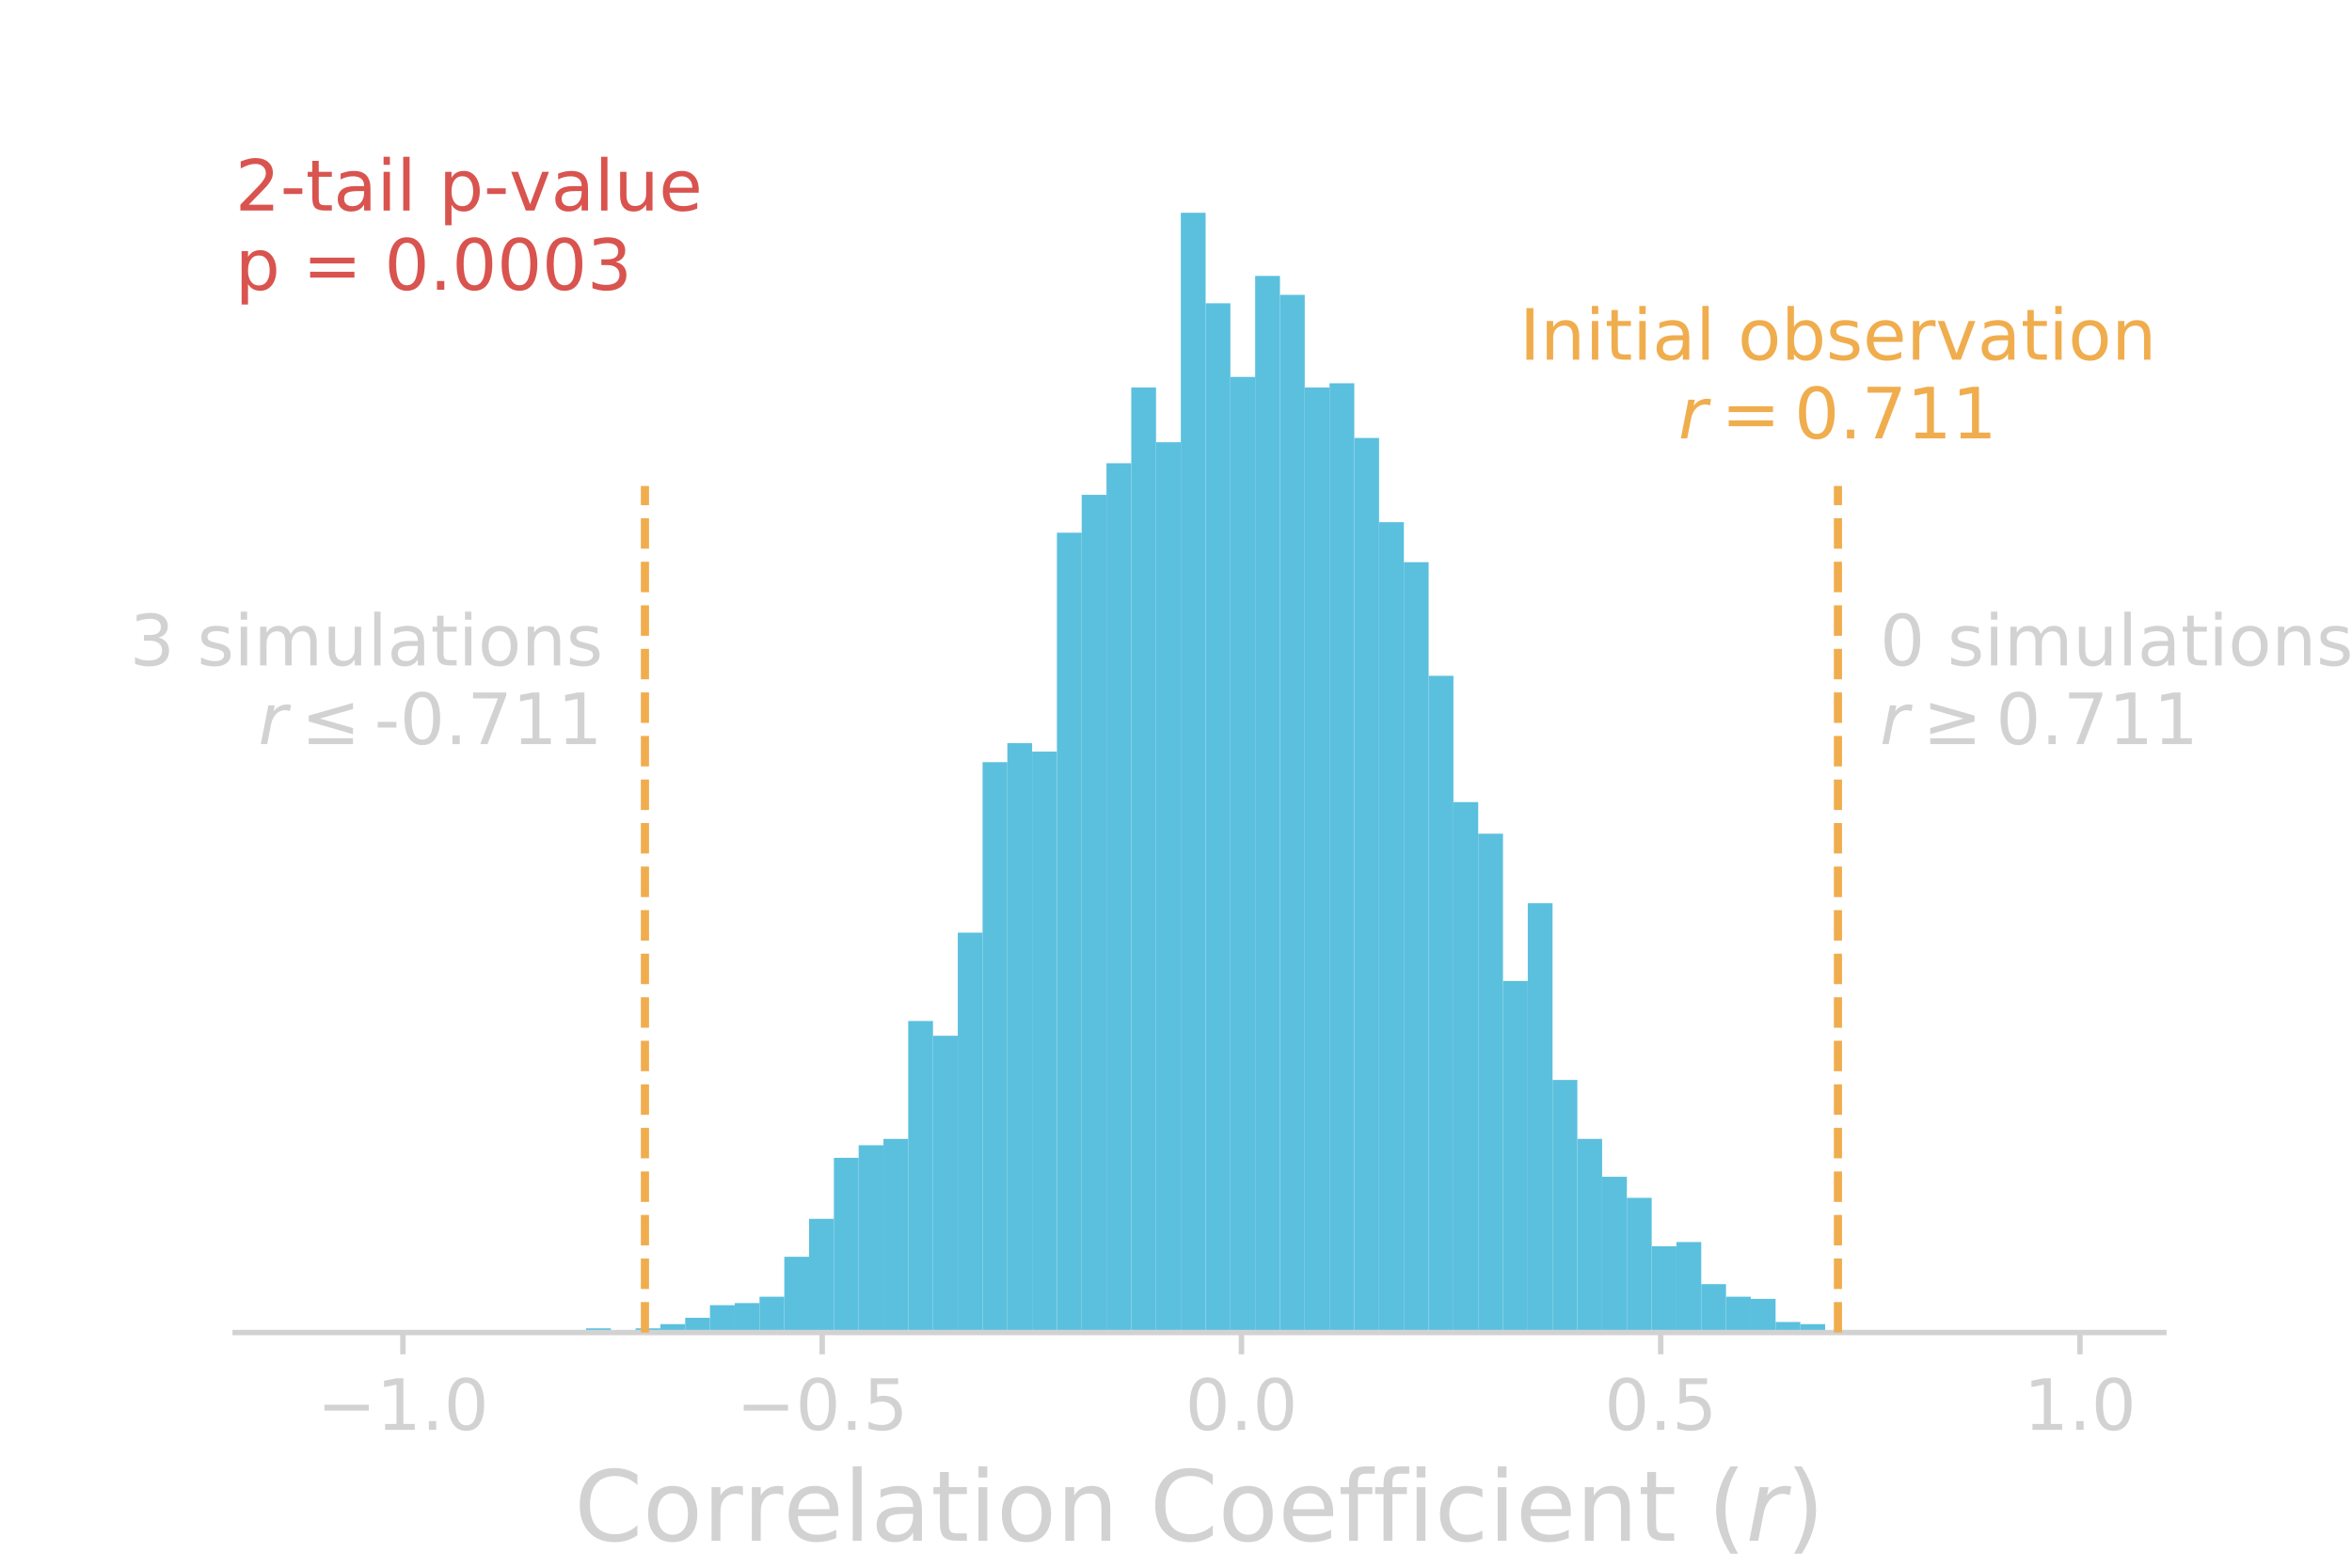 <?xml version="1.0" encoding="utf-8" standalone="no"?>
<!DOCTYPE svg PUBLIC "-//W3C//DTD SVG 1.1//EN"
  "http://www.w3.org/Graphics/SVG/1.1/DTD/svg11.dtd">
<!-- Created with matplotlib (http://matplotlib.org/) -->
<svg height="288pt" version="1.1" viewBox="0 0 432 288" width="432pt" xmlns="http://www.w3.org/2000/svg" xmlns:xlink="http://www.w3.org/1999/xlink">
 <defs>
  <style type="text/css">
*{stroke-linecap:butt;stroke-linejoin:round;}
  </style>
 </defs>
 <g id="figure_1">
  <g id="patch_1">
   <path d="M 0 288 
L 432 288 
L 432 0 
L 0 0 
z
" style="fill:none;"/>
  </g>
  <g id="axes_1">
   <g id="patch_2">
    <path d="M 43.2 244.8 
L 397.44 244.8 
L 397.44 28.8 
L 43.2 28.8 
z
" style="fill:none;"/>
   </g>
   <g id="patch_3">
    <path clip-path="url(#pc19219c7af)" d="M 107.643 244.8 
L 112.195 244.8 
L 112.195 244.027 
L 107.643 244.027 
z
" style="fill:#5bc0de;"/>
   </g>
   <g id="patch_4">
    <path clip-path="url(#pc19219c7af)" d="M 112.195 244.8 
L 116.746 244.8 
L 116.746 244.413 
L 112.195 244.413 
z
" style="fill:#5bc0de;"/>
   </g>
   <g id="patch_5">
    <path clip-path="url(#pc19219c7af)" d="M 116.746 244.8 
L 121.298 244.8 
L 121.298 244.027 
L 116.746 244.027 
z
" style="fill:#5bc0de;"/>
   </g>
   <g id="patch_6">
    <path clip-path="url(#pc19219c7af)" d="M 121.298 244.8 
L 125.85 244.8 
L 125.85 243.253 
L 121.298 243.253 
z
" style="fill:#5bc0de;"/>
   </g>
   <g id="patch_7">
    <path clip-path="url(#pc19219c7af)" d="M 125.85 244.8 
L 130.402 244.8 
L 130.402 242.093 
L 125.85 242.093 
z
" style="fill:#5bc0de;"/>
   </g>
   <g id="patch_8">
    <path clip-path="url(#pc19219c7af)" d="M 130.402 244.8 
L 134.954 244.8 
L 134.954 239.773 
L 130.402 239.773 
z
" style="fill:#5bc0de;"/>
   </g>
   <g id="patch_9">
    <path clip-path="url(#pc19219c7af)" d="M 134.954 244.8 
L 139.505 244.8 
L 139.505 239.386 
L 134.954 239.386 
z
" style="fill:#5bc0de;"/>
   </g>
   <g id="patch_10">
    <path clip-path="url(#pc19219c7af)" d="M 139.505 244.8 
L 144.057 244.8 
L 144.057 238.226 
L 139.505 238.226 
z
" style="fill:#5bc0de;"/>
   </g>
   <g id="patch_11">
    <path clip-path="url(#pc19219c7af)" d="M 144.057 244.8 
L 148.609 244.8 
L 148.609 230.879 
L 144.057 230.879 
z
" style="fill:#5bc0de;"/>
   </g>
   <g id="patch_12">
    <path clip-path="url(#pc19219c7af)" d="M 148.609 244.8 
L 153.161 244.8 
L 153.161 223.919 
L 148.609 223.919 
z
" style="fill:#5bc0de;"/>
   </g>
   <g id="patch_13">
    <path clip-path="url(#pc19219c7af)" d="M 153.161 244.8 
L 157.713 244.8 
L 157.713 212.705 
L 153.161 212.705 
z
" style="fill:#5bc0de;"/>
   </g>
   <g id="patch_14">
    <path clip-path="url(#pc19219c7af)" d="M 157.713 244.8 
L 162.264 244.8 
L 162.264 210.385 
L 157.713 210.385 
z
" style="fill:#5bc0de;"/>
   </g>
   <g id="patch_15">
    <path clip-path="url(#pc19219c7af)" d="M 162.264 244.8 
L 166.816 244.8 
L 166.816 209.225 
L 162.264 209.225 
z
" style="fill:#5bc0de;"/>
   </g>
   <g id="patch_16">
    <path clip-path="url(#pc19219c7af)" d="M 166.816 244.8 
L 171.368 244.8 
L 171.368 187.571 
L 166.816 187.571 
z
" style="fill:#5bc0de;"/>
   </g>
   <g id="patch_17">
    <path clip-path="url(#pc19219c7af)" d="M 171.368 244.8 
L 175.92 244.8 
L 175.92 190.278 
L 171.368 190.278 
z
" style="fill:#5bc0de;"/>
   </g>
   <g id="patch_18">
    <path clip-path="url(#pc19219c7af)" d="M 175.92 244.8 
L 180.472 244.8 
L 180.472 171.331 
L 175.92 171.331 
z
" style="fill:#5bc0de;"/>
   </g>
   <g id="patch_19">
    <path clip-path="url(#pc19219c7af)" d="M 180.472 244.8 
L 185.023 244.8 
L 185.023 140.009 
L 180.472 140.009 
z
" style="fill:#5bc0de;"/>
   </g>
   <g id="patch_20">
    <path clip-path="url(#pc19219c7af)" d="M 185.023 244.8 
L 189.575 244.8 
L 189.575 136.529 
L 185.023 136.529 
z
" style="fill:#5bc0de;"/>
   </g>
   <g id="patch_21">
    <path clip-path="url(#pc19219c7af)" d="M 189.575 244.8 
L 194.127 244.8 
L 194.127 138.076 
L 189.575 138.076 
z
" style="fill:#5bc0de;"/>
   </g>
   <g id="patch_22">
    <path clip-path="url(#pc19219c7af)" d="M 194.127 244.8 
L 198.679 244.8 
L 198.679 97.861 
L 194.127 97.861 
z
" style="fill:#5bc0de;"/>
   </g>
   <g id="patch_23">
    <path clip-path="url(#pc19219c7af)" d="M 198.679 244.8 
L 203.231 244.8 
L 203.231 90.901 
L 198.679 90.901 
z
" style="fill:#5bc0de;"/>
   </g>
   <g id="patch_24">
    <path clip-path="url(#pc19219c7af)" d="M 203.231 244.8 
L 207.782 244.8 
L 207.782 85.101 
L 203.231 85.101 
z
" style="fill:#5bc0de;"/>
   </g>
   <g id="patch_25">
    <path clip-path="url(#pc19219c7af)" d="M 207.782 244.8 
L 212.334 244.8 
L 212.334 71.18 
L 207.782 71.18 
z
" style="fill:#5bc0de;"/>
   </g>
   <g id="patch_26">
    <path clip-path="url(#pc19219c7af)" d="M 212.334 244.8 
L 216.886 244.8 
L 216.886 81.234 
L 212.334 81.234 
z
" style="fill:#5bc0de;"/>
   </g>
   <g id="patch_27">
    <path clip-path="url(#pc19219c7af)" d="M 216.886 244.8 
L 221.438 244.8 
L 221.438 39.086 
L 216.886 39.086 
z
" style="fill:#5bc0de;"/>
   </g>
   <g id="patch_28">
    <path clip-path="url(#pc19219c7af)" d="M 221.438 244.8 
L 225.989 244.8 
L 225.989 55.713 
L 221.438 55.713 
z
" style="fill:#5bc0de;"/>
   </g>
   <g id="patch_29">
    <path clip-path="url(#pc19219c7af)" d="M 225.989 244.8 
L 230.541 244.8 
L 230.541 69.247 
L 225.989 69.247 
z
" style="fill:#5bc0de;"/>
   </g>
   <g id="patch_30">
    <path clip-path="url(#pc19219c7af)" d="M 230.541 244.8 
L 235.093 244.8 
L 235.093 50.686 
L 230.541 50.686 
z
" style="fill:#5bc0de;"/>
   </g>
   <g id="patch_31">
    <path clip-path="url(#pc19219c7af)" d="M 235.093 244.8 
L 239.645 244.8 
L 239.645 54.166 
L 235.093 54.166 
z
" style="fill:#5bc0de;"/>
   </g>
   <g id="patch_32">
    <path clip-path="url(#pc19219c7af)" d="M 239.645 244.8 
L 244.197 244.8 
L 244.197 71.18 
L 239.645 71.18 
z
" style="fill:#5bc0de;"/>
   </g>
   <g id="patch_33">
    <path clip-path="url(#pc19219c7af)" d="M 244.197 244.8 
L 248.748 244.8 
L 248.748 70.407 
L 244.197 70.407 
z
" style="fill:#5bc0de;"/>
   </g>
   <g id="patch_34">
    <path clip-path="url(#pc19219c7af)" d="M 248.748 244.8 
L 253.3 244.8 
L 253.3 80.461 
L 248.748 80.461 
z
" style="fill:#5bc0de;"/>
   </g>
   <g id="patch_35">
    <path clip-path="url(#pc19219c7af)" d="M 253.3 244.8 
L 257.852 244.8 
L 257.852 95.928 
L 253.3 95.928 
z
" style="fill:#5bc0de;"/>
   </g>
   <g id="patch_36">
    <path clip-path="url(#pc19219c7af)" d="M 257.852 244.8 
L 262.404 244.8 
L 262.404 103.275 
L 257.852 103.275 
z
" style="fill:#5bc0de;"/>
   </g>
   <g id="patch_37">
    <path clip-path="url(#pc19219c7af)" d="M 262.404 244.8 
L 266.956 244.8 
L 266.956 124.156 
L 262.404 124.156 
z
" style="fill:#5bc0de;"/>
   </g>
   <g id="patch_38">
    <path clip-path="url(#pc19219c7af)" d="M 266.956 244.8 
L 271.507 244.8 
L 271.507 147.356 
L 266.956 147.356 
z
" style="fill:#5bc0de;"/>
   </g>
   <g id="patch_39">
    <path clip-path="url(#pc19219c7af)" d="M 271.507 244.8 
L 276.059 244.8 
L 276.059 153.157 
L 271.507 153.157 
z
" style="fill:#5bc0de;"/>
   </g>
   <g id="patch_40">
    <path clip-path="url(#pc19219c7af)" d="M 276.059 244.8 
L 280.611 244.8 
L 280.611 180.224 
L 276.059 180.224 
z
" style="fill:#5bc0de;"/>
   </g>
   <g id="patch_41">
    <path clip-path="url(#pc19219c7af)" d="M 280.611 244.8 
L 285.163 244.8 
L 285.163 165.917 
L 280.611 165.917 
z
" style="fill:#5bc0de;"/>
   </g>
   <g id="patch_42">
    <path clip-path="url(#pc19219c7af)" d="M 285.163 244.8 
L 289.715 244.8 
L 289.715 198.398 
L 285.163 198.398 
z
" style="fill:#5bc0de;"/>
   </g>
   <g id="patch_43">
    <path clip-path="url(#pc19219c7af)" d="M 289.715 244.8 
L 294.266 244.8 
L 294.266 209.225 
L 289.715 209.225 
z
" style="fill:#5bc0de;"/>
   </g>
   <g id="patch_44">
    <path clip-path="url(#pc19219c7af)" d="M 294.266 244.8 
L 298.818 244.8 
L 298.818 216.186 
L 294.266 216.186 
z
" style="fill:#5bc0de;"/>
   </g>
   <g id="patch_45">
    <path clip-path="url(#pc19219c7af)" d="M 298.818 244.8 
L 303.37 244.8 
L 303.37 220.052 
L 298.818 220.052 
z
" style="fill:#5bc0de;"/>
   </g>
   <g id="patch_46">
    <path clip-path="url(#pc19219c7af)" d="M 303.37 244.8 
L 307.922 244.8 
L 307.922 228.946 
L 303.37 228.946 
z
" style="fill:#5bc0de;"/>
   </g>
   <g id="patch_47">
    <path clip-path="url(#pc19219c7af)" d="M 307.922 244.8 
L 312.474 244.8 
L 312.474 228.173 
L 307.922 228.173 
z
" style="fill:#5bc0de;"/>
   </g>
   <g id="patch_48">
    <path clip-path="url(#pc19219c7af)" d="M 312.474 244.8 
L 317.025 244.8 
L 317.025 235.906 
L 312.474 235.906 
z
" style="fill:#5bc0de;"/>
   </g>
   <g id="patch_49">
    <path clip-path="url(#pc19219c7af)" d="M 317.025 244.8 
L 321.577 244.8 
L 321.577 238.226 
L 317.025 238.226 
z
" style="fill:#5bc0de;"/>
   </g>
   <g id="patch_50">
    <path clip-path="url(#pc19219c7af)" d="M 321.577 244.8 
L 326.129 244.8 
L 326.129 238.613 
L 321.577 238.613 
z
" style="fill:#5bc0de;"/>
   </g>
   <g id="patch_51">
    <path clip-path="url(#pc19219c7af)" d="M 326.129 244.8 
L 330.681 244.8 
L 330.681 242.867 
L 326.129 242.867 
z
" style="fill:#5bc0de;"/>
   </g>
   <g id="patch_52">
    <path clip-path="url(#pc19219c7af)" d="M 330.681 244.8 
L 335.233 244.8 
L 335.233 243.253 
L 330.681 243.253 
z
" style="fill:#5bc0de;"/>
   </g>
   <g id="matplotlib.axis_1">
    <g id="xtick_1">
     <g id="line2d_1">
      <defs>
       <path d="M 0 0 
L 0 4 
" id="m0e6923d635" style="stroke:#d2d2d2;"/>
      </defs>
      <g>
       <use style="fill:#d2d2d2;stroke:#d2d2d2;" x="74.003" xlink:href="#m0e6923d635" y="244.8"/>
      </g>
     </g>
     <g id="text_1">
      <!-- −1.0 -->
      <defs>
       <path d="M 10.594 35.5 
L 73.188 35.5 
L 73.188 27.203 
L 10.594 27.203 
z
" id="DejaVuSans-2212"/>
       <path d="M 12.406 8.297 
L 28.516 8.297 
L 28.516 63.922 
L 10.984 60.406 
L 10.984 69.391 
L 28.422 72.906 
L 38.281 72.906 
L 38.281 8.297 
L 54.391 8.297 
L 54.391 0 
L 12.406 0 
z
" id="DejaVuSans-31"/>
       <path d="M 10.688 12.406 
L 21 12.406 
L 21 0 
L 10.688 0 
z
" id="DejaVuSans-2e"/>
       <path d="M 31.781 66.406 
Q 24.172 66.406 20.328 58.906 
Q 16.5 51.422 16.5 36.375 
Q 16.5 21.391 20.328 13.891 
Q 24.172 6.391 31.781 6.391 
Q 39.453 6.391 43.281 13.891 
Q 47.125 21.391 47.125 36.375 
Q 47.125 51.422 43.281 58.906 
Q 39.453 66.406 31.781 66.406 
M 31.781 74.219 
Q 44.047 74.219 50.516 64.516 
Q 56.984 54.828 56.984 36.375 
Q 56.984 17.969 50.516 8.266 
Q 44.047 -1.422 31.781 -1.422 
Q 19.531 -1.422 13.062 8.266 
Q 6.594 17.969 6.594 36.375 
Q 6.594 54.828 13.062 64.516 
Q 19.531 74.219 31.781 74.219 
" id="DejaVuSans-30"/>
      </defs>
      <g style="fill:#d2d2d2;" transform="translate(58.22 262.678)scale(0.13 -0.13)">
       <use xlink:href="#DejaVuSans-2212"/>
       <use x="83.789" xlink:href="#DejaVuSans-31"/>
       <use x="147.412" xlink:href="#DejaVuSans-2e"/>
       <use x="179.199" xlink:href="#DejaVuSans-30"/>
      </g>
     </g>
    </g>
    <g id="xtick_2">
     <g id="line2d_2">
      <g>
       <use style="fill:#d2d2d2;stroke:#d2d2d2;" x="151.012" xlink:href="#m0e6923d635" y="244.8"/>
      </g>
     </g>
     <g id="text_2">
      <!-- −0.5 -->
      <defs>
       <path d="M 10.797 72.906 
L 49.516 72.906 
L 49.516 64.594 
L 19.828 64.594 
L 19.828 46.734 
Q 21.969 47.469 24.109 47.828 
Q 26.266 48.188 28.422 48.188 
Q 40.625 48.188 47.75 41.5 
Q 54.891 34.812 54.891 23.391 
Q 54.891 11.625 47.562 5.094 
Q 40.234 -1.422 26.906 -1.422 
Q 22.312 -1.422 17.547 -0.641 
Q 12.797 0.141 7.719 1.703 
L 7.719 11.625 
Q 12.109 9.234 16.797 8.062 
Q 21.484 6.891 26.703 6.891 
Q 35.156 6.891 40.078 11.328 
Q 45.016 15.766 45.016 23.391 
Q 45.016 31 40.078 35.438 
Q 35.156 39.891 26.703 39.891 
Q 22.75 39.891 18.812 39.016 
Q 14.891 38.141 10.797 36.281 
z
" id="DejaVuSans-35"/>
      </defs>
      <g style="fill:#d2d2d2;" transform="translate(135.228 262.678)scale(0.13 -0.13)">
       <use xlink:href="#DejaVuSans-2212"/>
       <use x="83.789" xlink:href="#DejaVuSans-30"/>
       <use x="147.412" xlink:href="#DejaVuSans-2e"/>
       <use x="179.199" xlink:href="#DejaVuSans-35"/>
      </g>
     </g>
    </g>
    <g id="xtick_3">
     <g id="line2d_3">
      <g>
       <use style="fill:#d2d2d2;stroke:#d2d2d2;" x="228.021" xlink:href="#m0e6923d635" y="244.8"/>
      </g>
     </g>
     <g id="text_3">
      <!-- 0.0 -->
      <g style="fill:#d2d2d2;" transform="translate(217.684 262.678)scale(0.13 -0.13)">
       <use xlink:href="#DejaVuSans-30"/>
       <use x="63.623" xlink:href="#DejaVuSans-2e"/>
       <use x="95.41" xlink:href="#DejaVuSans-30"/>
      </g>
     </g>
    </g>
    <g id="xtick_4">
     <g id="line2d_4">
      <g>
       <use style="fill:#d2d2d2;stroke:#d2d2d2;" x="305.03" xlink:href="#m0e6923d635" y="244.8"/>
      </g>
     </g>
     <g id="text_4">
      <!-- 0.5 -->
      <g style="fill:#d2d2d2;" transform="translate(294.693 262.678)scale(0.13 -0.13)">
       <use xlink:href="#DejaVuSans-30"/>
       <use x="63.623" xlink:href="#DejaVuSans-2e"/>
       <use x="95.41" xlink:href="#DejaVuSans-35"/>
      </g>
     </g>
    </g>
    <g id="xtick_5">
     <g id="line2d_5">
      <g>
       <use style="fill:#d2d2d2;stroke:#d2d2d2;" x="382.038" xlink:href="#m0e6923d635" y="244.8"/>
      </g>
     </g>
     <g id="text_5">
      <!-- 1.0 -->
      <g style="fill:#d2d2d2;" transform="translate(371.701 262.678)scale(0.13 -0.13)">
       <use xlink:href="#DejaVuSans-31"/>
       <use x="63.623" xlink:href="#DejaVuSans-2e"/>
       <use x="95.41" xlink:href="#DejaVuSans-30"/>
      </g>
     </g>
    </g>
    <g id="text_6">
     <!-- Correlation Coefficient ($r$) -->
     <defs>
      <path d="M 64.406 67.281 
L 64.406 56.891 
Q 59.422 61.531 53.781 63.812 
Q 48.141 66.109 41.797 66.109 
Q 29.297 66.109 22.656 58.469 
Q 16.016 50.828 16.016 36.375 
Q 16.016 21.969 22.656 14.328 
Q 29.297 6.688 41.797 6.688 
Q 48.141 6.688 53.781 8.984 
Q 59.422 11.281 64.406 15.922 
L 64.406 5.609 
Q 59.234 2.094 53.438 0.328 
Q 47.656 -1.422 41.219 -1.422 
Q 24.656 -1.422 15.125 8.703 
Q 5.609 18.844 5.609 36.375 
Q 5.609 53.953 15.125 64.078 
Q 24.656 74.219 41.219 74.219 
Q 47.75 74.219 53.531 72.484 
Q 59.328 70.75 64.406 67.281 
" id="DejaVuSans-43"/>
      <path d="M 30.609 48.391 
Q 23.391 48.391 19.188 42.75 
Q 14.984 37.109 14.984 27.297 
Q 14.984 17.484 19.156 11.844 
Q 23.344 6.203 30.609 6.203 
Q 37.797 6.203 41.984 11.859 
Q 46.188 17.531 46.188 27.297 
Q 46.188 37.016 41.984 42.703 
Q 37.797 48.391 30.609 48.391 
M 30.609 56 
Q 42.328 56 49.016 48.375 
Q 55.719 40.766 55.719 27.297 
Q 55.719 13.875 49.016 6.219 
Q 42.328 -1.422 30.609 -1.422 
Q 18.844 -1.422 12.172 6.219 
Q 5.516 13.875 5.516 27.297 
Q 5.516 40.766 12.172 48.375 
Q 18.844 56 30.609 56 
" id="DejaVuSans-6f"/>
      <path d="M 41.109 46.297 
Q 39.594 47.172 37.812 47.578 
Q 36.031 48 33.891 48 
Q 26.266 48 22.188 43.047 
Q 18.109 38.094 18.109 28.812 
L 18.109 0 
L 9.078 0 
L 9.078 54.688 
L 18.109 54.688 
L 18.109 46.188 
Q 20.953 51.172 25.484 53.578 
Q 30.031 56 36.531 56 
Q 37.453 56 38.578 55.875 
Q 39.703 55.766 41.062 55.516 
z
" id="DejaVuSans-72"/>
      <path d="M 56.203 29.594 
L 56.203 25.203 
L 14.891 25.203 
Q 15.484 15.922 20.484 11.062 
Q 25.484 6.203 34.422 6.203 
Q 39.594 6.203 44.453 7.469 
Q 49.312 8.734 54.109 11.281 
L 54.109 2.781 
Q 49.266 0.734 44.188 -0.344 
Q 39.109 -1.422 33.891 -1.422 
Q 20.797 -1.422 13.156 6.188 
Q 5.516 13.812 5.516 26.812 
Q 5.516 40.234 12.766 48.109 
Q 20.016 56 32.328 56 
Q 43.359 56 49.781 48.891 
Q 56.203 41.797 56.203 29.594 
M 47.219 32.234 
Q 47.125 39.594 43.094 43.984 
Q 39.062 48.391 32.422 48.391 
Q 24.906 48.391 20.391 44.141 
Q 15.875 39.891 15.188 32.172 
z
" id="DejaVuSans-65"/>
      <path d="M 9.422 75.984 
L 18.406 75.984 
L 18.406 0 
L 9.422 0 
z
" id="DejaVuSans-6c"/>
      <path d="M 34.281 27.484 
Q 23.391 27.484 19.188 25 
Q 14.984 22.516 14.984 16.5 
Q 14.984 11.719 18.141 8.906 
Q 21.297 6.109 26.703 6.109 
Q 34.188 6.109 38.703 11.406 
Q 43.219 16.703 43.219 25.484 
L 43.219 27.484 
z
M 52.203 31.203 
L 52.203 0 
L 43.219 0 
L 43.219 8.297 
Q 40.141 3.328 35.547 0.953 
Q 30.953 -1.422 24.312 -1.422 
Q 15.922 -1.422 10.953 3.297 
Q 6 8.016 6 15.922 
Q 6 25.141 12.172 29.828 
Q 18.359 34.516 30.609 34.516 
L 43.219 34.516 
L 43.219 35.406 
Q 43.219 41.609 39.141 45 
Q 35.062 48.391 27.688 48.391 
Q 23 48.391 18.547 47.266 
Q 14.109 46.141 10.016 43.891 
L 10.016 52.203 
Q 14.938 54.109 19.578 55.047 
Q 24.219 56 28.609 56 
Q 40.484 56 46.344 49.844 
Q 52.203 43.703 52.203 31.203 
" id="DejaVuSans-61"/>
      <path d="M 18.312 70.219 
L 18.312 54.688 
L 36.812 54.688 
L 36.812 47.703 
L 18.312 47.703 
L 18.312 18.016 
Q 18.312 11.328 20.141 9.422 
Q 21.969 7.516 27.594 7.516 
L 36.812 7.516 
L 36.812 0 
L 27.594 0 
Q 17.188 0 13.234 3.875 
Q 9.281 7.766 9.281 18.016 
L 9.281 47.703 
L 2.688 47.703 
L 2.688 54.688 
L 9.281 54.688 
L 9.281 70.219 
z
" id="DejaVuSans-74"/>
      <path d="M 9.422 54.688 
L 18.406 54.688 
L 18.406 0 
L 9.422 0 
z
M 9.422 75.984 
L 18.406 75.984 
L 18.406 64.594 
L 9.422 64.594 
z
" id="DejaVuSans-69"/>
      <path d="M 54.891 33.016 
L 54.891 0 
L 45.906 0 
L 45.906 32.719 
Q 45.906 40.484 42.875 44.328 
Q 39.844 48.188 33.797 48.188 
Q 26.516 48.188 22.312 43.547 
Q 18.109 38.922 18.109 30.906 
L 18.109 0 
L 9.078 0 
L 9.078 54.688 
L 18.109 54.688 
L 18.109 46.188 
Q 21.344 51.125 25.703 53.562 
Q 30.078 56 35.797 56 
Q 45.219 56 50.047 50.172 
Q 54.891 44.344 54.891 33.016 
" id="DejaVuSans-6e"/>
      <path id="DejaVuSans-20"/>
      <path d="M 37.109 75.984 
L 37.109 68.5 
L 28.516 68.5 
Q 23.688 68.5 21.797 66.547 
Q 19.922 64.594 19.922 59.516 
L 19.922 54.688 
L 34.719 54.688 
L 34.719 47.703 
L 19.922 47.703 
L 19.922 0 
L 10.891 0 
L 10.891 47.703 
L 2.297 47.703 
L 2.297 54.688 
L 10.891 54.688 
L 10.891 58.5 
Q 10.891 67.625 15.141 71.797 
Q 19.391 75.984 28.609 75.984 
z
" id="DejaVuSans-66"/>
      <path d="M 48.781 52.594 
L 48.781 44.188 
Q 44.969 46.297 41.141 47.344 
Q 37.312 48.391 33.406 48.391 
Q 24.656 48.391 19.812 42.844 
Q 14.984 37.312 14.984 27.297 
Q 14.984 17.281 19.812 11.734 
Q 24.656 6.203 33.406 6.203 
Q 37.312 6.203 41.141 7.25 
Q 44.969 8.297 48.781 10.406 
L 48.781 2.094 
Q 45.016 0.344 40.984 -0.531 
Q 36.969 -1.422 32.422 -1.422 
Q 20.062 -1.422 12.781 6.344 
Q 5.516 14.109 5.516 27.297 
Q 5.516 40.672 12.859 48.328 
Q 20.219 56 33.016 56 
Q 37.156 56 41.109 55.141 
Q 45.062 54.297 48.781 52.594 
" id="DejaVuSans-63"/>
      <path d="M 31 75.875 
Q 24.469 64.656 21.281 53.656 
Q 18.109 42.672 18.109 31.391 
Q 18.109 20.125 21.312 9.062 
Q 24.516 -2 31 -13.188 
L 23.188 -13.188 
Q 15.875 -1.703 12.234 9.375 
Q 8.594 20.453 8.594 31.391 
Q 8.594 42.281 12.203 53.312 
Q 15.828 64.359 23.188 75.875 
z
" id="DejaVuSans-28"/>
      <path d="M 44.578 46.391 
Q 43.219 47.125 41.453 47.516 
Q 39.703 47.906 37.703 47.906 
Q 30.516 47.906 25.141 42.453 
Q 19.781 37.016 18.016 27.875 
L 12.5 0 
L 3.516 0 
L 14.203 54.688 
L 23.188 54.688 
L 21.484 46.188 
Q 25.047 50.922 30 53.453 
Q 34.969 56 40.578 56 
Q 42.047 56 43.453 55.828 
Q 44.875 55.672 46.297 55.281 
z
" id="DejaVuSans-Oblique-72"/>
      <path d="M 8.016 75.875 
L 15.828 75.875 
Q 23.141 64.359 26.781 53.312 
Q 30.422 42.281 30.422 31.391 
Q 30.422 20.453 26.781 9.375 
Q 23.141 -1.703 15.828 -13.188 
L 8.016 -13.188 
Q 14.5 -2 17.703 9.062 
Q 20.906 20.125 20.906 31.391 
Q 20.906 42.672 17.703 53.656 
Q 14.5 64.656 8.016 75.875 
" id="DejaVuSans-29"/>
     </defs>
     <g style="fill:#d2d2d2;" transform="translate(105.48 283.059)scale(0.18 -0.18)">
      <use transform="translate(0 0.016)" xlink:href="#DejaVuSans-43"/>
      <use transform="translate(69.824 0.016)" xlink:href="#DejaVuSans-6f"/>
      <use transform="translate(131.006 0.016)" xlink:href="#DejaVuSans-72"/>
      <use transform="translate(172.119 0.016)" xlink:href="#DejaVuSans-72"/>
      <use transform="translate(213.232 0.016)" xlink:href="#DejaVuSans-65"/>
      <use transform="translate(274.756 0.016)" xlink:href="#DejaVuSans-6c"/>
      <use transform="translate(302.539 0.016)" xlink:href="#DejaVuSans-61"/>
      <use transform="translate(363.818 0.016)" xlink:href="#DejaVuSans-74"/>
      <use transform="translate(403.027 0.016)" xlink:href="#DejaVuSans-69"/>
      <use transform="translate(430.811 0.016)" xlink:href="#DejaVuSans-6f"/>
      <use transform="translate(491.992 0.016)" xlink:href="#DejaVuSans-6e"/>
      <use transform="translate(555.371 0.016)" xlink:href="#DejaVuSans-20"/>
      <use transform="translate(587.158 0.016)" xlink:href="#DejaVuSans-43"/>
      <use transform="translate(656.982 0.016)" xlink:href="#DejaVuSans-6f"/>
      <use transform="translate(718.164 0.016)" xlink:href="#DejaVuSans-65"/>
      <use transform="translate(779.688 0.016)" xlink:href="#DejaVuSans-66"/>
      <use transform="translate(814.893 0.016)" xlink:href="#DejaVuSans-66"/>
      <use transform="translate(850.098 0.016)" xlink:href="#DejaVuSans-69"/>
      <use transform="translate(877.881 0.016)" xlink:href="#DejaVuSans-63"/>
      <use transform="translate(932.861 0.016)" xlink:href="#DejaVuSans-69"/>
      <use transform="translate(960.645 0.016)" xlink:href="#DejaVuSans-65"/>
      <use transform="translate(1022.168 0.016)" xlink:href="#DejaVuSans-6e"/>
      <use transform="translate(1085.547 0.016)" xlink:href="#DejaVuSans-74"/>
      <use transform="translate(1124.756 0.016)" xlink:href="#DejaVuSans-20"/>
      <use transform="translate(1156.543 0.016)" xlink:href="#DejaVuSans-28"/>
      <use transform="translate(1195.557 0.016)" xlink:href="#DejaVuSans-Oblique-72"/>
      <use transform="translate(1236.67 0.016)" xlink:href="#DejaVuSans-29"/>
     </g>
    </g>
   </g>
   <g id="matplotlib.axis_2"/>
   <g id="patch_53">
    <path d="M 43.2 244.8 
L 397.44 244.8 
" style="fill:none;stroke:#d2d2d2;stroke-linecap:square;stroke-linejoin:miter;"/>
   </g>
  </g>
  <g id="axes_2">
   <g id="line2d_6">
    <path clip-path="url(#pc19219c7af)" d="M 337.584 244.8 
L 337.584 89.28 
" style="fill:none;stroke:#f0ad4e;stroke-dasharray:5.6,2.4;stroke-dashoffset:0;stroke-width:1.5;"/>
   </g>
   <g id="text_7">
    <!-- Initial observation -->
    <defs>
     <path d="M 9.812 72.906 
L 19.672 72.906 
L 19.672 0 
L 9.812 0 
z
" id="DejaVuSans-49"/>
     <path d="M 48.688 27.297 
Q 48.688 37.203 44.609 42.844 
Q 40.531 48.484 33.406 48.484 
Q 26.266 48.484 22.188 42.844 
Q 18.109 37.203 18.109 27.297 
Q 18.109 17.391 22.188 11.75 
Q 26.266 6.109 33.406 6.109 
Q 40.531 6.109 44.609 11.75 
Q 48.688 17.391 48.688 27.297 
M 18.109 46.391 
Q 20.953 51.266 25.266 53.625 
Q 29.594 56 35.594 56 
Q 45.562 56 51.781 48.094 
Q 58.016 40.188 58.016 27.297 
Q 58.016 14.406 51.781 6.484 
Q 45.562 -1.422 35.594 -1.422 
Q 29.594 -1.422 25.266 0.953 
Q 20.953 3.328 18.109 8.203 
L 18.109 0 
L 9.078 0 
L 9.078 75.984 
L 18.109 75.984 
z
" id="DejaVuSans-62"/>
     <path d="M 44.281 53.078 
L 44.281 44.578 
Q 40.484 46.531 36.375 47.5 
Q 32.281 48.484 27.875 48.484 
Q 21.188 48.484 17.844 46.438 
Q 14.5 44.391 14.5 40.281 
Q 14.5 37.156 16.891 35.375 
Q 19.281 33.594 26.516 31.984 
L 29.594 31.297 
Q 39.156 29.25 43.188 25.516 
Q 47.219 21.781 47.219 15.094 
Q 47.219 7.469 41.188 3.016 
Q 35.156 -1.422 24.609 -1.422 
Q 20.219 -1.422 15.453 -0.562 
Q 10.688 0.297 5.422 2 
L 5.422 11.281 
Q 10.406 8.688 15.234 7.391 
Q 20.062 6.109 24.812 6.109 
Q 31.156 6.109 34.562 8.281 
Q 37.984 10.453 37.984 14.406 
Q 37.984 18.062 35.516 20.016 
Q 33.062 21.969 24.703 23.781 
L 21.578 24.516 
Q 13.234 26.266 9.516 29.906 
Q 5.812 33.547 5.812 39.891 
Q 5.812 47.609 11.281 51.797 
Q 16.75 56 26.812 56 
Q 31.781 56 36.172 55.266 
Q 40.578 54.547 44.281 53.078 
" id="DejaVuSans-73"/>
     <path d="M 2.984 54.688 
L 12.5 54.688 
L 29.594 8.797 
L 46.688 54.688 
L 56.203 54.688 
L 35.688 0 
L 23.484 0 
z
" id="DejaVuSans-76"/>
    </defs>
    <g style="fill:#f0ad4e;" transform="translate(279.09 66.083)scale(0.13 -0.13)">
     <use xlink:href="#DejaVuSans-49"/>
     <use x="29.492" xlink:href="#DejaVuSans-6e"/>
     <use x="92.871" xlink:href="#DejaVuSans-69"/>
     <use x="120.654" xlink:href="#DejaVuSans-74"/>
     <use x="159.863" xlink:href="#DejaVuSans-69"/>
     <use x="187.646" xlink:href="#DejaVuSans-61"/>
     <use x="248.926" xlink:href="#DejaVuSans-6c"/>
     <use x="276.709" xlink:href="#DejaVuSans-20"/>
     <use x="308.496" xlink:href="#DejaVuSans-6f"/>
     <use x="369.678" xlink:href="#DejaVuSans-62"/>
     <use x="433.154" xlink:href="#DejaVuSans-73"/>
     <use x="485.254" xlink:href="#DejaVuSans-65"/>
     <use x="546.777" xlink:href="#DejaVuSans-72"/>
     <use x="587.891" xlink:href="#DejaVuSans-76"/>
     <use x="647.07" xlink:href="#DejaVuSans-61"/>
     <use x="708.35" xlink:href="#DejaVuSans-74"/>
     <use x="747.559" xlink:href="#DejaVuSans-69"/>
     <use x="775.342" xlink:href="#DejaVuSans-6f"/>
     <use x="836.523" xlink:href="#DejaVuSans-6e"/>
    </g>
    <!-- $r=0.711$ -->
    <defs>
     <path d="M 10.594 45.406 
L 73.188 45.406 
L 73.188 37.203 
L 10.594 37.203 
z
M 10.594 25.484 
L 73.188 25.484 
L 73.188 17.188 
L 10.594 17.188 
z
" id="DejaVuSans-3d"/>
     <path d="M 8.203 72.906 
L 55.078 72.906 
L 55.078 68.703 
L 28.609 0 
L 18.312 0 
L 43.219 64.594 
L 8.203 64.594 
z
" id="DejaVuSans-37"/>
    </defs>
    <g style="fill:#f0ad4e;" transform="translate(308.269 80.64)scale(0.13 -0.13)">
     <use transform="translate(0 0.781)" xlink:href="#DejaVuSans-Oblique-72"/>
     <use transform="translate(60.596 0.781)" xlink:href="#DejaVuSans-3d"/>
     <use transform="translate(163.867 0.781)" xlink:href="#DejaVuSans-30"/>
     <use transform="translate(227.49 0.781)" xlink:href="#DejaVuSans-2e"/>
     <use transform="translate(259.168 0.781)" xlink:href="#DejaVuSans-37"/>
     <use transform="translate(322.791 0.781)" xlink:href="#DejaVuSans-31"/>
     <use transform="translate(386.414 0.781)" xlink:href="#DejaVuSans-31"/>
    </g>
   </g>
  </g>
  <g id="axes_3">
   <g id="line2d_7">
    <path clip-path="url(#pc19219c7af)" d="M 118.458 244.8 
L 118.458 89.28 
" style="fill:none;stroke:#f0ad4e;stroke-dasharray:5.6,2.4;stroke-dashoffset:0;stroke-width:1.5;"/>
   </g>
   <g id="text_8">
    <!-- 0 simulations -->
    <defs>
     <path d="M 52 44.188 
Q 55.375 50.25 60.062 53.125 
Q 64.75 56 71.094 56 
Q 79.641 56 84.281 50.016 
Q 88.922 44.047 88.922 33.016 
L 88.922 0 
L 79.891 0 
L 79.891 32.719 
Q 79.891 40.578 77.094 44.375 
Q 74.312 48.188 68.609 48.188 
Q 61.625 48.188 57.562 43.547 
Q 53.516 38.922 53.516 30.906 
L 53.516 0 
L 44.484 0 
L 44.484 32.719 
Q 44.484 40.625 41.703 44.406 
Q 38.922 48.188 33.109 48.188 
Q 26.219 48.188 22.156 43.531 
Q 18.109 38.875 18.109 30.906 
L 18.109 0 
L 9.078 0 
L 9.078 54.688 
L 18.109 54.688 
L 18.109 46.188 
Q 21.188 51.219 25.484 53.609 
Q 29.781 56 35.688 56 
Q 41.656 56 45.828 52.969 
Q 50 49.953 52 44.188 
" id="DejaVuSans-6d"/>
     <path d="M 8.5 21.578 
L 8.5 54.688 
L 17.484 54.688 
L 17.484 21.922 
Q 17.484 14.156 20.5 10.266 
Q 23.531 6.391 29.594 6.391 
Q 36.859 6.391 41.078 11.031 
Q 45.312 15.672 45.312 23.688 
L 45.312 54.688 
L 54.297 54.688 
L 54.297 0 
L 45.312 0 
L 45.312 8.406 
Q 42.047 3.422 37.719 1 
Q 33.406 -1.422 27.688 -1.422 
Q 18.266 -1.422 13.375 4.438 
Q 8.5 10.297 8.5 21.578 
M 31.109 56 
z
" id="DejaVuSans-75"/>
    </defs>
    <g style="fill:#d2d2d2;" transform="translate(345.285 122.243)scale(0.13 -0.13)">
     <use xlink:href="#DejaVuSans-30"/>
     <use x="63.623" xlink:href="#DejaVuSans-20"/>
     <use x="95.41" xlink:href="#DejaVuSans-73"/>
     <use x="147.51" xlink:href="#DejaVuSans-69"/>
     <use x="175.293" xlink:href="#DejaVuSans-6d"/>
     <use x="272.705" xlink:href="#DejaVuSans-75"/>
     <use x="336.084" xlink:href="#DejaVuSans-6c"/>
     <use x="363.867" xlink:href="#DejaVuSans-61"/>
     <use x="425.146" xlink:href="#DejaVuSans-74"/>
     <use x="464.355" xlink:href="#DejaVuSans-69"/>
     <use x="492.139" xlink:href="#DejaVuSans-6f"/>
     <use x="553.32" xlink:href="#DejaVuSans-6e"/>
     <use x="616.699" xlink:href="#DejaVuSans-73"/>
    </g>
    <!-- $r\geq$0.711 -->
    <defs>
     <path d="M 10.594 49.609 
L 10.594 58.203 
L 73.188 40.281 
L 73.188 31.984 
L 10.594 14.016 
L 10.594 22.703 
L 57.516 36.078 
z
M 73.188 8.297 
L 73.188 0 
L 10.594 0 
L 10.594 8.297 
z
" id="DejaVuSans-2265"/>
    </defs>
    <g style="fill:#d2d2d2;" transform="translate(345.285 136.8)scale(0.13 -0.13)">
     <use transform="translate(0 0.781)" xlink:href="#DejaVuSans-Oblique-72"/>
     <use transform="translate(60.596 0.781)" xlink:href="#DejaVuSans-2265"/>
     <use transform="translate(163.867 0.781)" xlink:href="#DejaVuSans-30"/>
     <use transform="translate(227.49 0.781)" xlink:href="#DejaVuSans-2e"/>
     <use transform="translate(259.168 0.781)" xlink:href="#DejaVuSans-37"/>
     <use transform="translate(322.791 0.781)" xlink:href="#DejaVuSans-31"/>
     <use transform="translate(386.414 0.781)" xlink:href="#DejaVuSans-31"/>
    </g>
   </g>
   <g id="text_9">
    <!-- 3 simulations -->
    <defs>
     <path d="M 40.578 39.312 
Q 47.656 37.797 51.625 33 
Q 55.609 28.219 55.609 21.188 
Q 55.609 10.406 48.188 4.484 
Q 40.766 -1.422 27.094 -1.422 
Q 22.516 -1.422 17.656 -0.516 
Q 12.797 0.391 7.625 2.203 
L 7.625 11.719 
Q 11.719 9.328 16.594 8.109 
Q 21.484 6.891 26.812 6.891 
Q 36.078 6.891 40.938 10.547 
Q 45.797 14.203 45.797 21.188 
Q 45.797 27.641 41.281 31.266 
Q 36.766 34.906 28.719 34.906 
L 20.219 34.906 
L 20.219 43.016 
L 29.109 43.016 
Q 36.375 43.016 40.234 45.922 
Q 44.094 48.828 44.094 54.297 
Q 44.094 59.906 40.109 62.906 
Q 36.141 65.922 28.719 65.922 
Q 24.656 65.922 20.016 65.031 
Q 15.375 64.156 9.812 62.312 
L 9.812 71.094 
Q 15.438 72.656 20.344 73.438 
Q 25.25 74.219 29.594 74.219 
Q 40.828 74.219 47.359 69.109 
Q 53.906 64.016 53.906 55.328 
Q 53.906 49.266 50.438 45.094 
Q 46.969 40.922 40.578 39.312 
" id="DejaVuSans-33"/>
    </defs>
    <g style="fill:#d2d2d2;" transform="translate(23.818 122.243)scale(0.13 -0.13)">
     <use xlink:href="#DejaVuSans-33"/>
     <use x="63.623" xlink:href="#DejaVuSans-20"/>
     <use x="95.41" xlink:href="#DejaVuSans-73"/>
     <use x="147.51" xlink:href="#DejaVuSans-69"/>
     <use x="175.293" xlink:href="#DejaVuSans-6d"/>
     <use x="272.705" xlink:href="#DejaVuSans-75"/>
     <use x="336.084" xlink:href="#DejaVuSans-6c"/>
     <use x="363.867" xlink:href="#DejaVuSans-61"/>
     <use x="425.146" xlink:href="#DejaVuSans-74"/>
     <use x="464.355" xlink:href="#DejaVuSans-69"/>
     <use x="492.139" xlink:href="#DejaVuSans-6f"/>
     <use x="553.32" xlink:href="#DejaVuSans-6e"/>
     <use x="616.699" xlink:href="#DejaVuSans-73"/>
    </g>
    <!-- $r\leq$-0.711 -->
    <defs>
     <path d="M 73.188 49.609 
L 26.312 36.078 
L 73.188 22.703 
L 73.188 14.016 
L 10.594 31.984 
L 10.594 40.281 
L 73.188 58.203 
z
M 10.594 8.297 
L 73.188 8.297 
L 73.188 0 
L 10.594 0 
z
" id="DejaVuSans-2264"/>
     <path d="M 4.891 31.391 
L 31.203 31.391 
L 31.203 23.391 
L 4.891 23.391 
z
" id="DejaVuSans-2d"/>
    </defs>
    <g style="fill:#d2d2d2;" transform="translate(47.447 136.8)scale(0.13 -0.13)">
     <use transform="translate(0 0.781)" xlink:href="#DejaVuSans-Oblique-72"/>
     <use transform="translate(60.596 0.781)" xlink:href="#DejaVuSans-2264"/>
     <use transform="translate(163.867 0.781)" xlink:href="#DejaVuSans-2d"/>
     <use transform="translate(199.951 0.781)" xlink:href="#DejaVuSans-30"/>
     <use transform="translate(263.574 0.781)" xlink:href="#DejaVuSans-2e"/>
     <use transform="translate(295.252 0.781)" xlink:href="#DejaVuSans-37"/>
     <use transform="translate(358.875 0.781)" xlink:href="#DejaVuSans-31"/>
     <use transform="translate(422.498 0.781)" xlink:href="#DejaVuSans-31"/>
    </g>
   </g>
   <g id="text_10">
    <!-- 2-tail p-value -->
    <defs>
     <path d="M 19.188 8.297 
L 53.609 8.297 
L 53.609 0 
L 7.328 0 
L 7.328 8.297 
Q 12.938 14.109 22.625 23.891 
Q 32.328 33.688 34.812 36.531 
Q 39.547 41.844 41.422 45.531 
Q 43.312 49.219 43.312 52.781 
Q 43.312 58.594 39.234 62.25 
Q 35.156 65.922 28.609 65.922 
Q 23.969 65.922 18.812 64.312 
Q 13.672 62.703 7.812 59.422 
L 7.812 69.391 
Q 13.766 71.781 18.938 73 
Q 24.125 74.219 28.422 74.219 
Q 39.75 74.219 46.484 68.547 
Q 53.219 62.891 53.219 53.422 
Q 53.219 48.922 51.531 44.891 
Q 49.859 40.875 45.406 35.406 
Q 44.188 33.984 37.641 27.219 
Q 31.109 20.453 19.188 8.297 
" id="DejaVuSans-32"/>
     <path d="M 18.109 8.203 
L 18.109 -20.797 
L 9.078 -20.797 
L 9.078 54.688 
L 18.109 54.688 
L 18.109 46.391 
Q 20.953 51.266 25.266 53.625 
Q 29.594 56 35.594 56 
Q 45.562 56 51.781 48.094 
Q 58.016 40.188 58.016 27.297 
Q 58.016 14.406 51.781 6.484 
Q 45.562 -1.422 35.594 -1.422 
Q 29.594 -1.422 25.266 0.953 
Q 20.953 3.328 18.109 8.203 
M 48.688 27.297 
Q 48.688 37.203 44.609 42.844 
Q 40.531 48.484 33.406 48.484 
Q 26.266 48.484 22.188 42.844 
Q 18.109 37.203 18.109 27.297 
Q 18.109 17.391 22.188 11.75 
Q 26.266 6.109 33.406 6.109 
Q 40.531 6.109 44.609 11.75 
Q 48.688 17.391 48.688 27.297 
" id="DejaVuSans-70"/>
    </defs>
    <g style="fill:#d9534f;" transform="translate(43.2 38.678)scale(0.13 -0.13)">
     <use xlink:href="#DejaVuSans-32"/>
     <use x="63.623" xlink:href="#DejaVuSans-2d"/>
     <use x="99.707" xlink:href="#DejaVuSans-74"/>
     <use x="138.916" xlink:href="#DejaVuSans-61"/>
     <use x="200.195" xlink:href="#DejaVuSans-69"/>
     <use x="227.979" xlink:href="#DejaVuSans-6c"/>
     <use x="255.762" xlink:href="#DejaVuSans-20"/>
     <use x="287.549" xlink:href="#DejaVuSans-70"/>
     <use x="351.025" xlink:href="#DejaVuSans-2d"/>
     <use x="387.078" xlink:href="#DejaVuSans-76"/>
     <use x="446.258" xlink:href="#DejaVuSans-61"/>
     <use x="507.537" xlink:href="#DejaVuSans-6c"/>
     <use x="535.32" xlink:href="#DejaVuSans-75"/>
     <use x="598.699" xlink:href="#DejaVuSans-65"/>
    </g>
    <!-- p = 0.0003 -->
    <g style="fill:#d9534f;" transform="translate(43.2 53.235)scale(0.13 -0.13)">
     <use xlink:href="#DejaVuSans-70"/>
     <use x="63.477" xlink:href="#DejaVuSans-20"/>
     <use x="95.264" xlink:href="#DejaVuSans-3d"/>
     <use x="179.053" xlink:href="#DejaVuSans-20"/>
     <use x="210.84" xlink:href="#DejaVuSans-30"/>
     <use x="274.463" xlink:href="#DejaVuSans-2e"/>
     <use x="306.25" xlink:href="#DejaVuSans-30"/>
     <use x="369.873" xlink:href="#DejaVuSans-30"/>
     <use x="433.496" xlink:href="#DejaVuSans-30"/>
     <use x="497.119" xlink:href="#DejaVuSans-33"/>
    </g>
   </g>
  </g>
 </g>
 <defs>
  <clipPath id="pc19219c7af">
   <rect height="216" width="354.24" x="43.2" y="28.8"/>
  </clipPath>
 </defs>
</svg>
